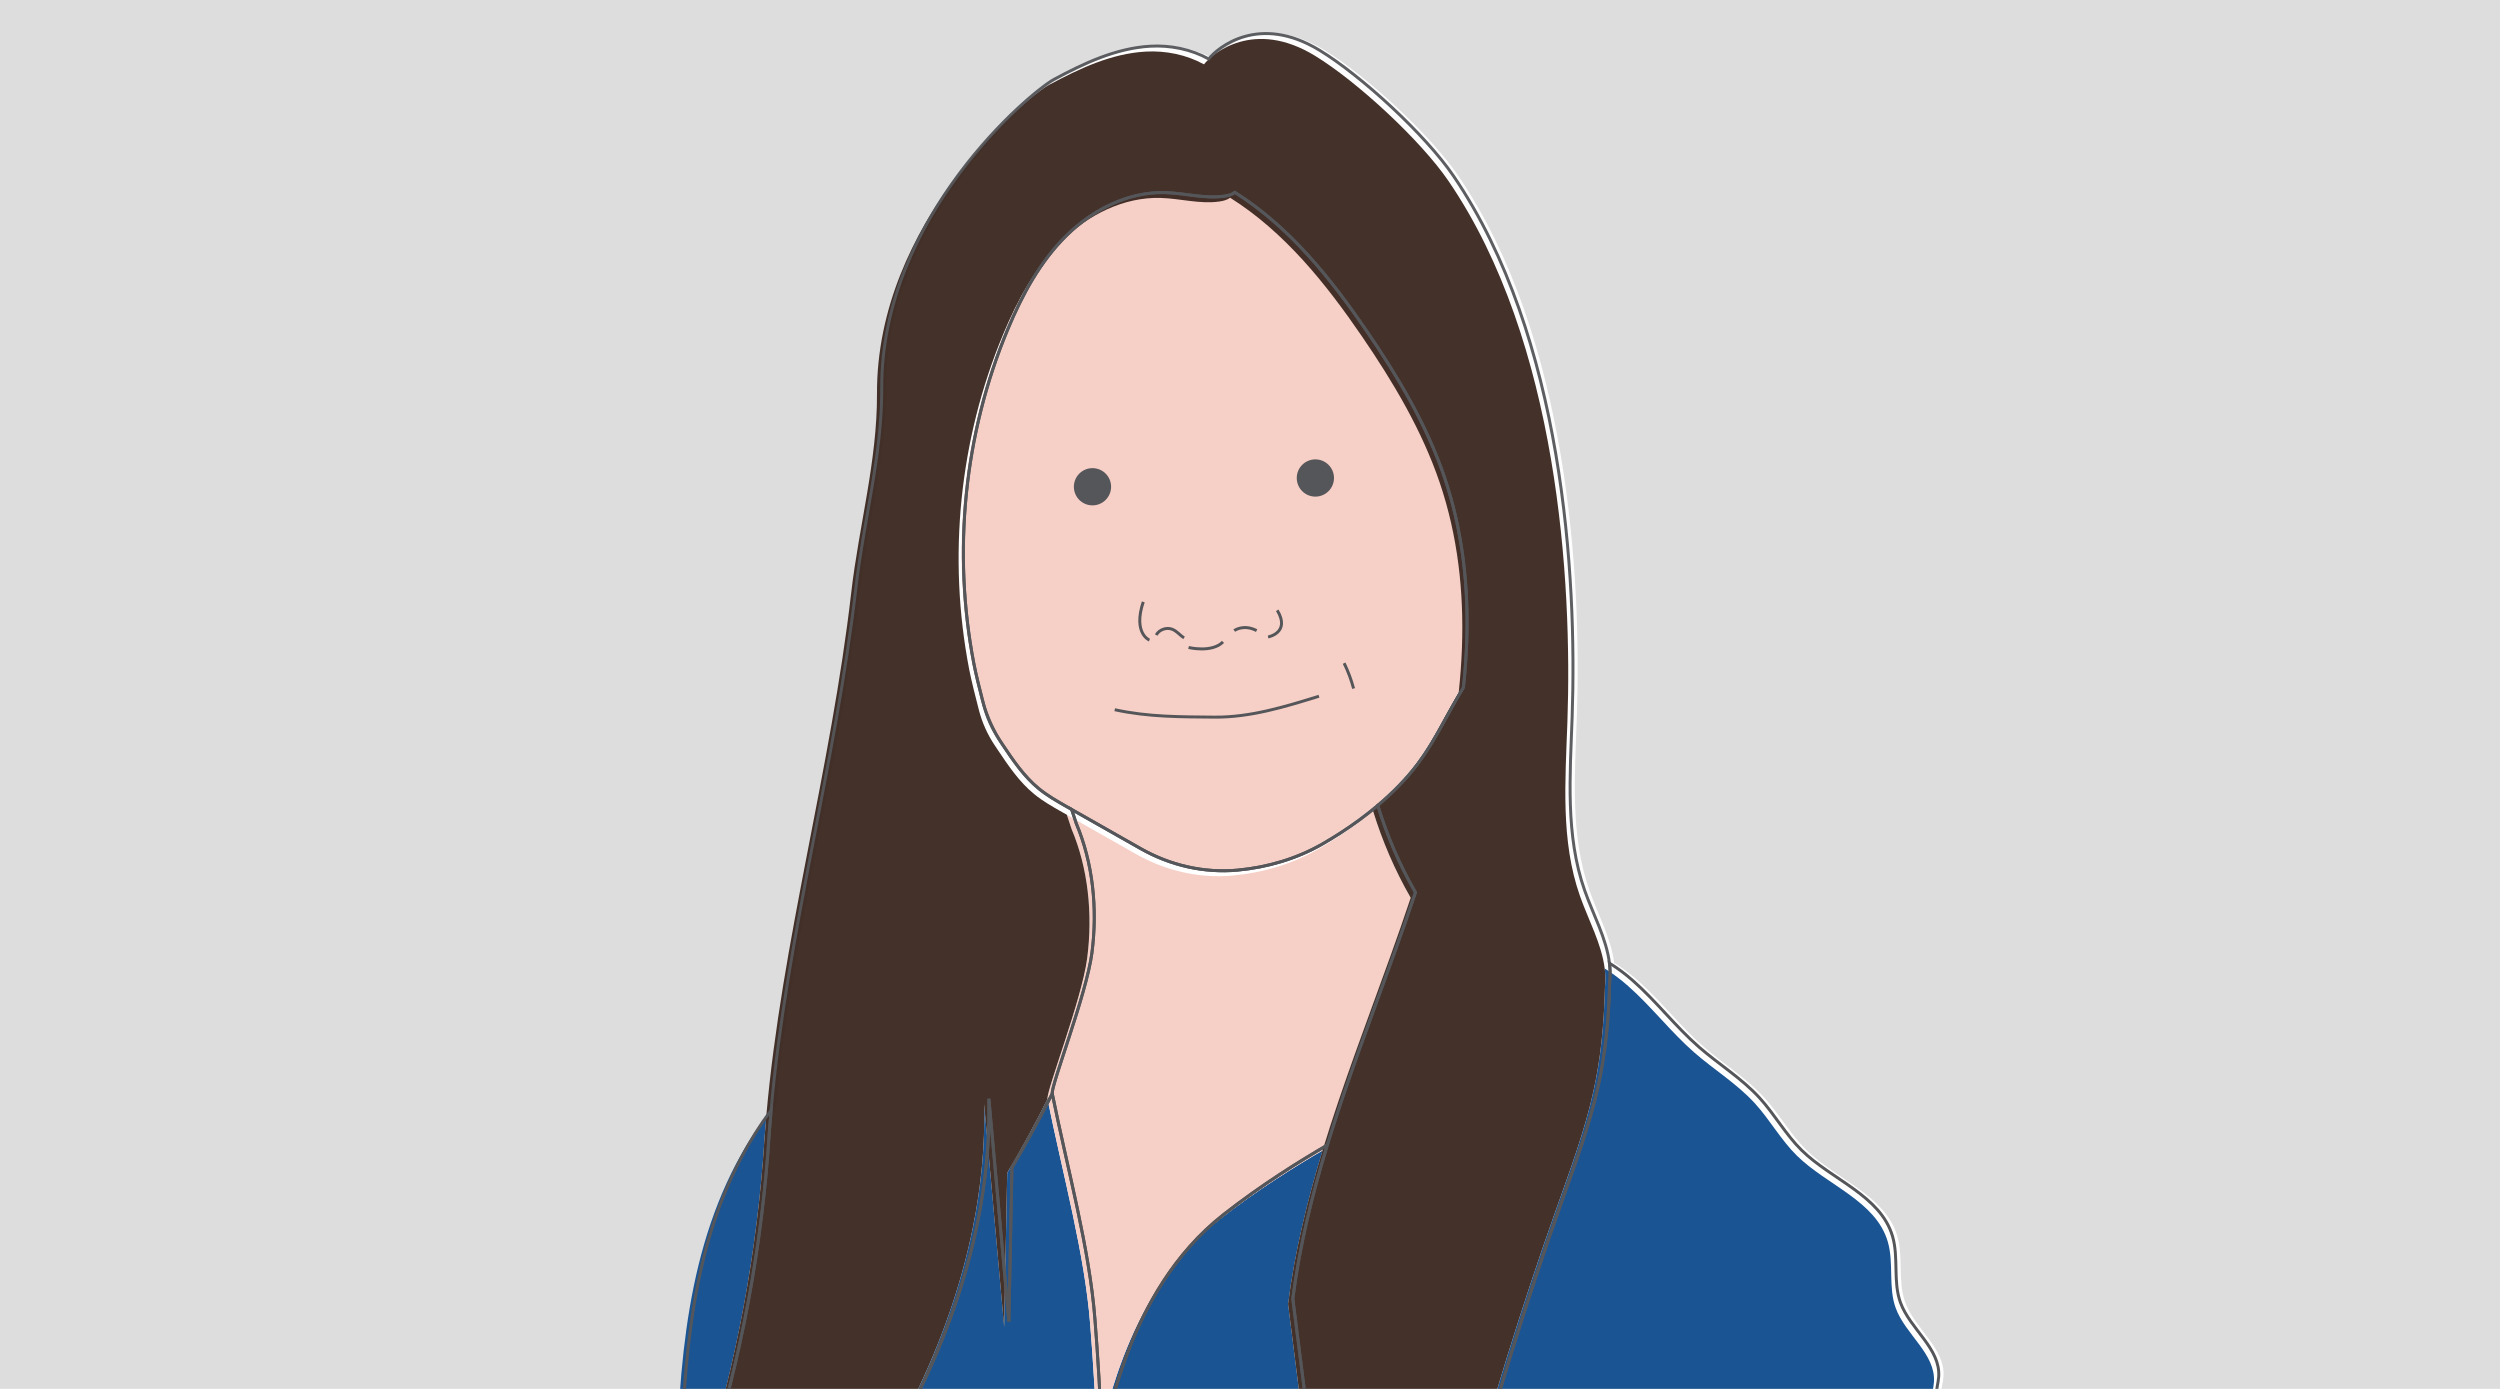 <?xml version="1.0" encoding="UTF-8"?>
<svg id="Layer_1" xmlns="http://www.w3.org/2000/svg" xmlns:xlink="http://www.w3.org/1999/xlink" version="1.1" viewBox="0 0 841.89 467.72">
  <!-- Generator: Adobe Illustrator 29.0.0, SVG Export Plug-In . SVG Version: 2.1.0 Build 186)  -->
  <defs>
    <style>
      .st0, .st1, .st2 {
        fill: none;
      }

      .st3 {
        fill: #3a2720;
      }

      .st3, .st4, .st1 {
        opacity: .95;
      }

      .st5 {
        fill: #f6cfc6;
      }

      .st6 {
        fill: #55565a;
      }

      .st4, .st7 {
        fill: #fff;
      }

      .st8 {
        fill: #1b5492;
      }

      .st9 {
        fill: #ddddde;
      }

      .st1, .st2 {
        stroke: #55565a;
        stroke-miterlimit: 10;
      }

      .st10 {
        clip-path: url(#clippath);
      }
    </style>
    <clipPath id="clippath">
      <rect class="st0" width="841.89" height="467.72"/>
    </clipPath>
  </defs>
  <g class="st10">
    <rect class="st9" width="841.89" height="467.72"/>
    <g>
      <path class="st7" d="M543.69,330.25c-.34,13.44-1.49,24.44-3.85,35.18-2.98,13.57-7.87,26.64-12.53,39.73-11.88,33.38-22.35,67.25-31.4,101.51,97.78.16,185.16.18,185.16.18-4.26-9.57-10.69-18.16-18.68-24.94-3.85-3.27-8.44-6.8-8.71-11.85-.12-2.19.64-4.34.79-6.53.64-9.52-9.62-16-12.88-24.96-2.58-7.08-.55-15.13-2.68-22.36-4.03-13.71-20.4-18.92-30.59-28.94-5.39-5.3-9.1-12.09-14.2-17.67-5.99-6.56-13.72-11.27-20.41-17.12-7.89-6.9-14.31-15.35-22.17-22.29-2.45-2.17-5.12-4.2-7.94-5.94.25,1.98.3,3.98.1,6Z"/>
      <path class="st7" d="M260.62,381.91c.19-2.73.41-5.45.65-8.17-3.75,5.1-7.14,10.47-10.09,16.07-18.38,34.88-19.68,75.93-20.57,115.34.01.1,1.84.2,5.24.28,1.38-4.07,2.73-8.16,4.03-12.26,11.36-36.07,18.34-73.52,20.75-111.25Z"/>
      <path class="st7" d="M436.96,437.27c2.24-17.59,6.45-34.78,11.63-51.77-9.11,5.33-21.86,13.17-34.91,23.38-33.67,26.34-38.56,72.17-41.42,75.15.2-11.39-1.06-28.55-1.94-39.9-1.83-23.77-9.26-50.65-14.37-75.92-4.24,8.44-8.77,16.74-13.57,24.88-.34,17.28-.68,34.57-1.03,51.85-1.31-14.55-2.62-29.1-3.92-43.65-.94-10.46-1.88-20.91-2.82-31.37.34,14.03-1.04,28.01-3.83,41.75-4,19.72-10.91,38.94-19.76,57.03-6.46,13.2-14.1,26.03-23.48,37.29,38.44.25,92.1.42,147.47.54,1.24-3.17,2.53-6.31,3.89-9.43,1.41-3.22,2.9-6.47,3.42-9.95.51-3.39.08-6.85-.35-10.25-1.67-13.21-3.34-26.43-5.01-39.64Z"/>
      <path class="st7" d="M465.56,271.15c-2.01,1.7-4.09,3.33-6.21,4.89-4.07,2.99-8.29,5.71-12.47,8.11-8.62,4.94-18.38,7.82-28.45,8.77-11.35,1.06-22.74-1.58-32.65-7.21l-6.25-3.54-17.06-9.68c.53,1.6,1.07,3.2,1.6,4.81,5.5,13.05,7.23,28.35,5.25,43.51-1.82,13.98-13.88,44.84-13.36,47.41,5.11,25.26,12.54,52.15,14.37,75.92.87,11.35,2.14,28.51,1.94,39.9,2.86-2.98,7.75-48.81,41.42-75.15,13.05-10.21,25.8-18.06,34.91-23.38,6.72-22.03,15.07-43.74,22.89-65.54,1.15-3.21,2.29-6.42,3.41-9.64,1.11-3.19,2.21-6.39,3.28-9.58.03-.09.06-.18.09-.28-5.37-9.32-9.58-19.16-12.7-29.31Z"/>
      <path class="st7" d="M488.04,160.68c-5.98-17.62-15.61-33.77-26.1-49.13-12.23-17.91-26.18-35.32-44.49-46.83-1.01.77-2.31,1.09-3.58,1.27-6.59.95-13.23-1.03-19.88-1.2-12.42-.34-24.41,5.74-33.26,14.46-8.85,8.72-14.88,19.9-19.67,31.36-14.83,35.4-18.76,75.23-11.49,112.9.62,3.23,1.8,7.98,2.84,12.05,1.37,5.32,3.62,10.36,6.67,14.92.03.04.06.09.09.13,3.59,5.36,7.25,10.8,12.24,14.89,2.91,2.38,6.2,4.25,9.47,6.11l1.58.89,17.06,9.68,6.25,3.54c9.92,5.62,21.3,8.27,32.65,7.21,10.06-.94,19.82-3.83,28.45-8.77,4.18-2.39,8.4-5.12,12.47-8.11,2.12-1.56,4.2-3.19,6.21-4.89,4.98-4.21,9.55-8.83,13.3-13.78,6.21-8.2,10.28-17.36,15.56-25.95.55-5.06.92-10.11,1.1-15.16.68-18.87-1.38-37.59-7.48-55.59Z"/>
      <path class="st4" d="M543.58,324.24c-1.04-8.34-5.47-16.31-8.33-24.42-6.55-18.57-4.92-38.86-4.23-58.54,1.66-47.36-3.04-127.98-40.01-182.19-9.38-13.75-30.82-33.58-45.03-42.24-20.5-12.5-34.36-.86-37.35,2.91-5.87-3.25-12.93-4.68-19.68-4.29-11.54.67-22.33,5.73-32.5,11.22-7.44,4.02-58.19,45.93-57.93,104.07.1,22.52-6.11,44.58-8.68,66.95-6.81,59.36-23.47,117.63-28.58,176.02-.24,2.72-.46,5.45-.65,8.17-2.41,37.74-9.4,75.18-20.75,111.25-1.29,4.1-2.65,8.19-4.03,12.26,8.52.22,26.96.41,51.7.57,9.38-11.26,17.02-24.08,23.48-37.29,8.86-18.1,15.76-37.31,19.76-57.03,2.79-13.74,4.17-27.72,3.83-41.75.94,10.46,1.88,20.91,2.82,31.37,1.31,14.55,2.62,29.1,3.92,43.65.34-17.28.68-34.57,1.03-51.85,4.8-8.14,9.33-16.44,13.57-24.88-.52-2.57,11.54-33.43,13.36-47.41,1.97-15.16.25-30.46-5.25-43.51-.53-1.6-1.07-3.2-1.6-4.81l-1.58-.89c-3.27-1.85-6.56-3.72-9.47-6.11-4.99-4.09-8.65-9.53-12.24-14.89-.34-.51-.68-1.02-1.02-1.53-2.4-3.6-4.19-7.56-5.28-11.75-1.14-4.38-2.59-10.12-3.3-13.83-7.28-37.67-3.34-77.5,11.49-112.9,4.8-11.46,10.83-22.64,19.67-31.36,8.85-8.72,20.84-14.8,33.26-14.46,6.65.18,13.29,2.15,19.88,1.2,1.27-.18,2.57-.51,3.58-1.27,18.31,11.51,32.26,28.92,44.49,46.83,10.49,15.36,20.12,31.52,26.1,49.13,6.1,17.99,8.16,36.71,7.48,55.59-.18,5.05-.56,10.1-1.1,15.16-5.28,8.59-9.35,17.75-15.56,25.95-3.75,4.95-8.32,9.57-13.3,13.78,3.12,10.16,7.33,19.99,12.7,29.31h0c-1.1,3.29-2.22,6.58-3.37,9.86-1.12,3.22-2.26,6.43-3.41,9.64-7.82,21.8-16.17,43.5-22.89,65.54-5.18,16.99-9.39,34.18-11.63,51.77,1.67,13.21,3.34,26.43,5.01,39.64.43,3.4.86,6.86.35,10.25-.52,3.48-2.01,6.72-3.42,9.95-1.36,3.12-2.65,6.26-3.89,9.43,20.29.05,40.81.08,60.9.12,9.05-34.25,19.52-68.13,31.4-101.51,4.66-13.09,9.55-26.16,12.53-39.73,2.36-10.74,3.51-21.74,3.85-35.18.2-2.03.14-4.03-.1-6Z"/>
    </g>
    <g>
      <path class="st8" d="M540.49,332.16c-.34,13.44-1.49,24.44-3.85,35.18-2.98,13.57-7.87,26.64-12.53,39.73-11.88,33.38-22.35,67.25-31.4,101.51,97.78.16,185.16.18,185.16.18-4.26-9.57-10.69-18.16-18.68-24.94-3.85-3.27-8.44-6.8-8.71-11.85-.12-2.19.64-4.34.79-6.53.64-9.52-9.62-16-12.88-24.96-2.58-7.08-.55-15.13-2.68-22.36-4.03-13.71-20.4-18.92-30.59-28.94-5.39-5.3-9.1-12.09-14.2-17.67-5.99-6.56-13.72-11.27-20.41-17.12-7.89-6.9-14.31-15.35-22.17-22.29-2.45-2.17-5.12-4.2-7.94-5.94.25,1.98.3,3.98.1,6Z"/>
      <path class="st8" d="M257.42,383.83c.19-2.73.41-5.45.65-8.17-3.75,5.1-7.14,10.47-10.09,16.07-18.38,34.88-19.68,75.93-20.57,115.34.01.1,1.84.2,5.24.28,1.38-4.07,2.73-8.16,4.03-12.26,11.36-36.07,18.34-73.52,20.75-111.25Z"/>
      <path class="st8" d="M433.77,439.18c2.24-17.59,6.45-34.78,11.63-51.77-9.11,5.33-21.86,13.17-34.91,23.38-33.67,26.34-38.56,72.17-41.42,75.15.2-11.39-1.06-28.55-1.94-39.9-1.83-23.77-9.26-50.65-14.37-75.92-4.24,8.44-8.77,16.74-13.57,24.88-.34,17.28-.68,34.57-1.03,51.85-1.31-14.55-2.62-29.1-3.92-43.65-.94-10.46-1.88-20.91-2.82-31.37.34,14.03-1.04,28.01-3.83,41.75-4,19.72-10.91,38.94-19.76,57.03-6.46,13.2-14.1,26.03-23.48,37.29,38.44.25,92.1.42,147.47.54,1.24-3.17,2.53-6.31,3.89-9.43,1.41-3.22,2.9-6.47,3.42-9.95.51-3.39.08-6.85-.35-10.25-1.67-13.21-3.34-26.43-5.01-39.64Z"/>
      <path class="st5" d="M462.37,273.07c-2.01,1.7-4.09,3.33-6.21,4.89-4.07,2.99-8.29,5.71-12.47,8.11-8.62,4.94-18.38,7.82-28.45,8.77-11.35,1.06-22.74-1.58-32.65-7.21l-6.25-3.54-17.06-9.68c.53,1.6,1.07,3.2,1.6,4.81,5.5,13.05,7.23,28.35,5.25,43.51-1.82,13.98-13.88,44.84-13.36,47.41,5.11,25.26,12.54,52.15,14.37,75.92.87,11.35,2.14,28.51,1.94,39.9,2.86-2.98,7.75-48.81,41.42-75.15,13.05-10.21,25.8-18.06,34.91-23.38,6.72-22.03,15.07-43.74,22.89-65.54,1.15-3.21,2.29-6.42,3.41-9.64,1.11-3.19,2.21-6.39,3.28-9.58.03-.09.06-.18.09-.28-5.37-9.32-9.58-19.16-12.7-29.31Z"/>
      <path class="st5" d="M485.85,160.59c-5.98-17.62-15.61-33.77-26.1-49.13-12.23-17.91-26.18-35.32-44.49-46.83-1.01.77-2.31,1.09-3.58,1.27-6.59.95-13.23-1.03-19.88-1.2-12.42-.34-24.41,5.74-33.26,14.46-8.85,8.72-14.88,19.9-19.67,31.36-14.83,35.4-18.76,75.23-11.49,112.9.62,3.23,1.8,7.98,2.84,12.05,1.37,5.32,3.62,10.36,6.67,14.92.03.04.06.09.09.13,3.59,5.36,7.25,10.8,12.24,14.89,2.91,2.38,6.2,4.25,9.47,6.11l1.58.89,17.06,9.68,6.25,3.54c9.92,5.62,21.3,8.27,32.65,7.21,10.06-.94,19.82-3.83,28.45-8.77,4.18-2.39,8.4-5.12,12.47-8.11,2.12-1.56,4.2-3.19,6.21-4.89,4.98-4.21,9.55-8.83,13.3-13.78,6.21-8.2,10.28-17.36,15.56-25.95.55-5.06.92-10.11,1.1-15.16.68-18.87-1.38-37.59-7.48-55.59Z"/>
      <path class="st3" d="M540.39,326.15c-1.04-8.34-5.47-16.31-8.33-24.42-6.55-18.57-4.92-38.86-4.23-58.54,1.66-47.36-3.04-127.98-40.01-182.19-9.38-13.75-30.82-33.58-45.03-42.24-20.5-12.5-34.36-.86-37.35,2.91-5.87-3.25-12.93-4.68-19.68-4.29-11.54.67-22.33,5.73-32.5,11.22-7.44,4.02-58.19,45.93-57.93,104.07.1,22.52-6.11,44.58-8.68,66.95-6.81,59.36-23.47,117.63-28.58,176.02-.24,2.72-.46,5.45-.65,8.17-2.41,37.74-9.4,75.18-20.75,111.25-1.29,4.1-2.65,8.19-4.03,12.26,8.52.22,26.96.41,51.7.57,9.38-11.26,17.02-24.08,23.48-37.29,8.86-18.1,15.76-37.31,19.76-57.03,2.79-13.74,4.17-27.72,3.83-41.75.94,10.46,1.88,20.91,2.82,31.37,1.31,14.55,2.62,29.1,3.92,43.65.34-17.28.68-34.57,1.03-51.85,4.8-8.14,9.33-16.44,13.57-24.88-.52-2.57,11.54-33.43,13.36-47.41,1.97-15.16.25-30.46-5.25-43.51-.53-1.6-1.07-3.2-1.6-4.81l-1.58-.89c-3.27-1.85-6.56-3.72-9.47-6.11-4.99-4.09-8.65-9.53-12.24-14.89-.34-.51-.68-1.02-1.02-1.53-2.4-3.6-4.19-7.56-5.28-11.75s-2.59-10.12-3.3-13.83c-7.28-37.67-3.34-77.5,11.49-112.9,4.8-11.46,10.83-22.64,19.67-31.36,8.85-8.72,20.84-14.8,33.26-14.46,6.65.18,13.29,2.15,19.88,1.2,1.27-.18,2.57-.51,3.58-1.27,18.31,11.51,32.26,28.92,44.49,46.83,10.49,15.36,20.12,31.52,26.1,49.13,6.1,17.99,8.16,36.71,7.48,55.59-.18,5.05-.56,10.1-1.1,15.16-5.28,8.59-9.35,17.75-15.56,25.95-3.75,4.95-8.32,9.57-13.3,13.78,3.12,10.16,7.33,19.99,12.7,29.31h0c-1.1,3.29-2.22,6.58-3.37,9.86-1.12,3.22-2.26,6.43-3.41,9.64-7.82,21.8-16.17,43.5-22.89,65.54-5.18,16.99-9.39,34.18-11.63,51.77,1.67,13.21,3.34,26.43,5.01,39.64.43,3.4.86,6.86.35,10.25-.52,3.48-2.01,6.72-3.42,9.95-1.36,3.12-2.65,6.26-3.89,9.43,20.29.05,40.81.08,60.9.12,9.05-34.25,19.52-68.13,31.4-101.51,4.66-13.09,9.55-26.16,12.53-39.73,2.36-10.74,3.51-21.74,3.85-35.18.2-2.03.14-4.03-.1-6Z"/>
    </g>
    <g>
      <path class="st2" d="M542.09,330.34c-.34,13.44-1.49,24.44-3.85,35.18-2.98,13.57-7.87,26.64-12.53,39.73-11.88,33.38-22.35,67.25-31.4,101.51,97.78.16,185.16.18,185.16.18-4.26-9.57-10.69-18.16-18.68-24.94-3.85-3.27-8.44-6.8-8.71-11.85-.12-2.19.64-4.34.79-6.53.64-9.52-9.62-16-12.88-24.96-2.58-7.08-.55-15.13-2.68-22.36-4.03-13.71-20.4-18.92-30.59-28.94-5.39-5.3-9.1-12.09-14.2-17.67-5.99-6.56-13.72-11.27-20.41-17.12-7.89-6.9-14.31-15.35-22.17-22.29-2.45-2.17-5.12-4.2-7.94-5.94.25,1.98.3,3.98.1,6Z"/>
      <path class="st2" d="M259.02,382c.19-2.73.41-5.45.65-8.17-3.75,5.1-7.14,10.47-10.09,16.07-18.38,34.88-19.68,75.93-20.57,115.34.01.1,1.84.2,5.24.28,1.38-4.07,2.73-8.16,4.03-12.26,11.36-36.07,18.34-73.52,20.75-111.25Z"/>
      <path class="st2" d="M435.36,437.36c2.24-17.59,6.45-34.78,11.63-51.77-9.11,5.33-21.86,13.17-34.91,23.38-33.67,26.34-38.56,72.17-41.42,75.15.2-11.39-1.06-28.55-1.94-39.9-1.83-23.77-9.26-50.65-14.37-75.92-4.24,8.44-8.77,16.74-13.57,24.88-.34,17.28-.68,34.57-1.03,51.85-1.31-14.55-2.62-29.1-3.92-43.65-.94-10.46-1.88-20.91-2.82-31.37.34,14.03-1.04,28.01-3.83,41.75-4,19.72-10.91,38.94-19.76,57.03-6.46,13.2-14.1,26.03-23.48,37.29,38.44.25,92.1.42,147.47.54,1.24-3.17,2.53-6.31,3.89-9.43,1.41-3.22,2.9-6.47,3.42-9.95.51-3.39.08-6.85-.35-10.25-1.67-13.21-3.34-26.43-5.01-39.64Z"/>
      <path class="st2" d="M463.96,271.24c-2.01,1.7-4.09,3.33-6.21,4.89-4.07,2.99-8.29,5.71-12.47,8.11-8.62,4.94-18.38,7.82-28.45,8.77-11.35,1.06-22.74-1.58-32.65-7.21l-6.25-3.54-17.06-9.68c.53,1.6,1.07,3.2,1.6,4.81,5.5,13.05,7.23,28.35,5.25,43.51-1.82,13.98-13.88,44.84-13.36,47.41,5.11,25.26,12.54,52.15,14.37,75.92.87,11.35,2.14,28.51,1.94,39.9,2.86-2.98,7.75-48.81,41.42-75.15,13.05-10.21,25.8-18.06,34.91-23.38,6.72-22.03,15.07-43.74,22.89-65.54,1.15-3.21,2.29-6.42,3.41-9.64,1.11-3.19,2.21-6.39,3.28-9.58.03-.09.06-.18.09-.28-5.37-9.32-9.58-19.16-12.7-29.31Z"/>
      <path class="st2" d="M486.45,160.77c-5.98-17.62-15.61-33.77-26.1-49.13-12.23-17.91-26.18-35.32-44.49-46.83-1.01.77-2.31,1.09-3.58,1.27-6.59.95-13.23-1.03-19.88-1.2-12.42-.34-24.41,5.74-33.26,14.46-8.85,8.72-14.88,19.9-19.67,31.36-14.83,35.4-18.76,75.23-11.49,112.9.62,3.23,1.8,7.98,2.84,12.05,1.37,5.32,3.62,10.36,6.67,14.92.03.04.06.09.09.13,3.59,5.36,7.25,10.8,12.24,14.89,2.91,2.38,6.2,4.25,9.47,6.11l1.58.89,17.06,9.68,6.25,3.54c9.92,5.62,21.3,8.27,32.65,7.21,10.06-.94,19.82-3.83,28.45-8.77,4.18-2.39,8.4-5.12,12.47-8.11,2.12-1.56,4.2-3.19,6.21-4.89,4.98-4.21,9.55-8.83,13.3-13.78,6.21-8.2,10.28-17.36,15.56-25.95.55-5.06.92-10.11,1.1-15.16.68-18.87-1.38-37.59-7.48-55.59Z"/>
      <path class="st1" d="M541.99,324.33c-1.04-8.34-5.47-16.31-8.33-24.42-6.55-18.57-4.92-38.86-4.23-58.54,1.66-47.36-3.04-127.98-40.01-182.19-9.38-13.75-30.82-33.58-45.03-42.24-20.5-12.5-34.36-.86-37.35,2.91-5.87-3.25-12.93-4.68-19.68-4.29-11.54.67-22.33,5.73-32.5,11.22-7.44,4.02-58.19,45.93-57.93,104.07.1,22.52-6.11,44.58-8.68,66.95-6.81,59.36-23.47,117.63-28.58,176.02-.24,2.72-.46,5.45-.65,8.17-2.41,37.74-9.4,75.18-20.75,111.25-1.29,4.1-2.65,8.19-4.03,12.26,8.52.22,26.96.41,51.7.57,9.38-11.26,17.02-24.08,23.48-37.29,8.86-18.1,15.76-37.31,19.76-57.03,2.79-13.74,4.17-27.72,3.83-41.75.94,10.46,1.88,20.91,2.82,31.37,1.31,14.55,2.62,29.1,3.92,43.65.34-17.28.68-34.57,1.03-51.85,4.8-8.14,9.33-16.44,13.57-24.88-.52-2.57,11.54-33.43,13.36-47.41,1.97-15.16.25-30.46-5.25-43.51-.53-1.6-1.07-3.2-1.6-4.81l-1.58-.89c-3.27-1.85-6.56-3.72-9.47-6.11-4.99-4.09-8.65-9.53-12.24-14.89-.34-.51-.68-1.02-1.02-1.53-2.4-3.6-4.19-7.56-5.28-11.75-1.14-4.38-2.59-10.12-3.3-13.83-7.28-37.67-3.34-77.5,11.49-112.9,4.8-11.46,10.83-22.64,19.67-31.36,8.85-8.72,20.84-14.8,33.26-14.46,6.65.18,13.29,2.15,19.88,1.2,1.27-.18,2.57-.51,3.58-1.27,18.31,11.51,32.26,28.92,44.49,46.83,10.49,15.36,20.12,31.52,26.1,49.13,6.1,17.99,8.16,36.71,7.48,55.59-.18,5.05-.56,10.1-1.1,15.16-5.28,8.59-9.35,17.75-15.56,25.95-3.75,4.95-8.32,9.57-13.3,13.78,3.12,10.16,7.33,19.99,12.7,29.31h0c-1.1,3.29-2.22,6.58-3.37,9.86-1.12,3.22-2.26,6.43-3.41,9.64-7.82,21.8-16.17,43.5-22.89,65.54-5.18,16.99-9.39,34.18-11.63,51.77,1.67,13.21,3.34,26.43,5.01,39.64.43,3.4.86,6.86.35,10.25-.52,3.48-2.01,6.72-3.42,9.95-1.36,3.12-2.65,6.26-3.89,9.43,20.29.05,40.81.08,60.9.12,9.05-34.25,19.52-68.13,31.4-101.51,4.66-13.09,9.55-26.16,12.53-39.73,2.36-10.74,3.51-21.74,3.85-35.18.2-2.03.14-4.03-.1-6Z"/>
    </g>
    <path class="st2" d="M444.17,234.46c-11.47,3.56-23.16,7.15-35.17,7.04-11.25-.11-22.16,0-33.61-2.5"/>
    <path class="st2" d="M398.73,214.82c-1.38-.9-2.43-2.3-3.96-2.91-1.95-.77-4.4.11-5.41,1.93"/>
    <path class="st2" d="M452.64,223.33c1.34,2.73,2.41,5.6,3.19,8.54"/>
    <path class="st2" d="M415.64,212.36s3.08-2.31,7.54,0"/>
    <path class="st2" d="M427.04,214.5s7.65-1.43,3.08-8.98"/>
    <path class="st2" d="M387.08,215.56s-5.63-2.22-2.08-12.88"/>
    <path class="st2" d="M400.26,218.04s7.82,1.93,11.6-1.88"/>
    <circle class="st6" cx="367.9" cy="163.92" r="6.27"/>
    <circle class="st6" cx="442.96" cy="160.97" r="6.27"/>
  </g>
</svg>